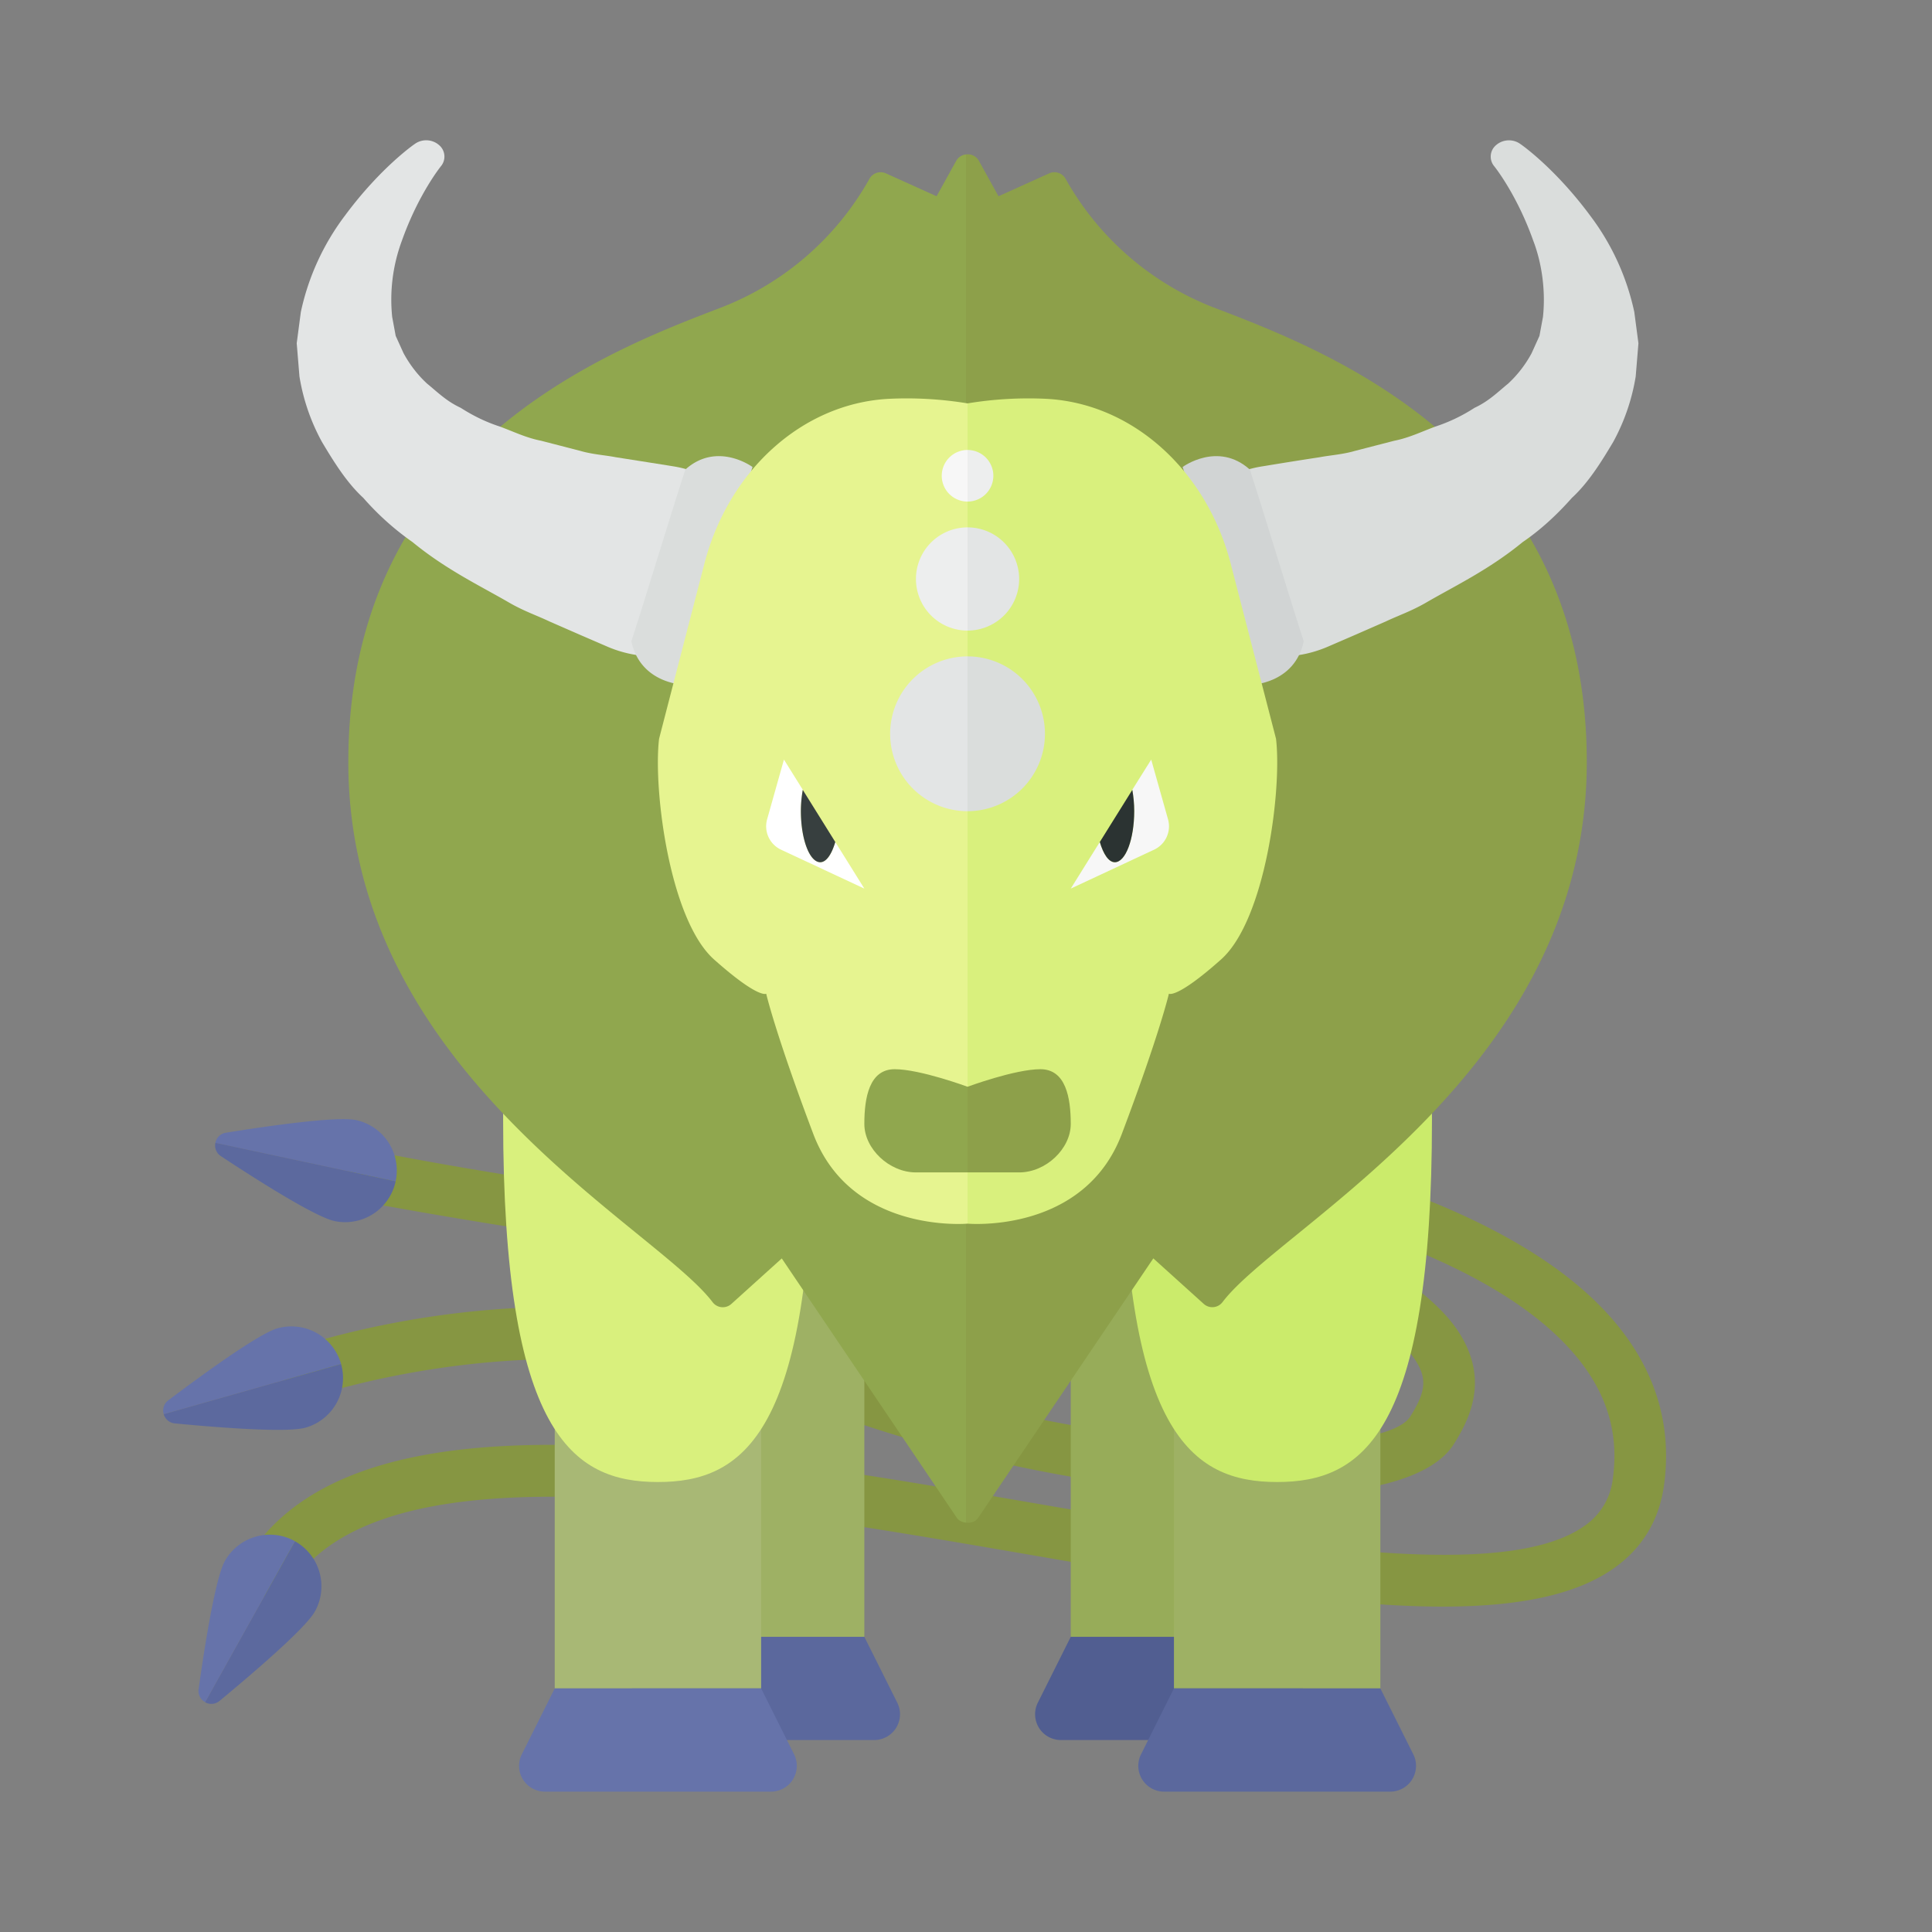 <svg xmlns="http://www.w3.org/2000/svg" width="100%" height="100%" viewBox="-2.72 -2.72 37.44 37.44"><rect x="-2.72" y="-2.72" width="37.44" height="37.44" fill="#808080" stroke="none"/><path fill="#869642" d="M13.216 23.536c-5.123-2.048-10.393-.086-10.614-.002l.355.935c.051-.02 5.133-1.906 9.887-.004 2.753 1.101 6.365 1.8 9.043 1.799 1.766 0 3.126-.304 3.565-.996.28-.442.569-1.042.308-1.754-.269-.732-1.076-1.64-4.19-2.95-.516.212-1.043.4-1.585.538a1.41 1.41 0 01-.722 0c-2.615.412-11.468-.825-15.13-1.591l-.205.979c1.017.213 4.941.893 8.624 1.315 2.295.263 3.952.371 5.152.371 2.249 0 2.892-.38 3.128-.837 2.389.972 3.73 1.815 3.989 2.519.091.249.033.486-.213.875-.546.859-6.283.846-11.392-1.197z"/><path fill="#869642" d="M28.627 22.965c-1.201-1.477-3.412-2.451-5.653-3.102-.432.254-.879.48-1.342.673 2.428.594 4.988 1.545 6.219 3.06.579.712.803 1.476.684 2.335a1.275 1.275 0 01-.533.907c-1.564 1.142-6.166.349-10.617-.417-6.807-1.171-13.844-2.383-15.576 1.543l.914.403c1.419-3.213 8.364-2.016 14.492-.961 3.053.526 5.856 1.008 8.02 1.008 1.439 0 2.597-.213 3.357-.77.527-.386.842-.917.934-1.577.157-1.132-.145-2.176-.899-3.102z"/><path fill="#9EB164" d="M14.03 29h-4v-6a2 2 0 114 0v6z"/><path fill="#5B689D" d="M14.03 29l.638 1.276a.5.5 0 01-.447.724H9.839a.5.5 0 01-.447-.724L10.03 29h4z"/><path fill="#97AC59" d="M22.03 29h-4v-6a2 2 0 114 0v6z"/><path fill="#515E91" d="M22.03 29l.638 1.276a.5.5 0 01-.447.724h-4.382a.5.5 0 01-.447-.724L18.03 29h4z"/><path fill="#9EB164" d="M24.03 30h-4v-6a2 2 0 114 0v6z"/><path fill="#5B689D" d="M24.03 30l.638 1.276a.5.5 0 01-.447.724h-4.382a.5.5 0 01-.447-.724L20.03 30h4z"/><path fill="#CBEB6B" d="M25.03 18.972c0 6.091-1.343 7.028-3 7.028s-3-.937-3-7.028 1.343-11.028 3-11.028 3 4.937 3 11.028z"/><path fill="#A8B875" d="M12.03 30h-4v-6a2 2 0 114 0v6z"/><path fill="#6673AA" d="M12.03 30l.638 1.276a.5.5 0 01-.447.724H7.839a.5.5 0 01-.447-.724L8.03 30h4z"/><path fill="#D9F07D" d="M13.03 18.972c0 6.091-1.343 7.028-3 7.028s-3-.937-3-7.028 1.343-11.028 3-11.028 3 4.937 3 11.028z"/><path fill="#90A74E" d="M15.811.395l-.381.688-.981-.443a.249.249 0 00-.322.108 5.611 5.611 0 01-2.897 2.501c-2.212.847-7.2 2.751-7.2 8.803 0 5.992 5.938 8.981 7.058 10.461a.248.248 0 00.366.035l.976-.881 3.392 5.026c.042.063.111.085.178.094V.273a.244.244 0 00-.189.122z"/><path fill="#8DA04A" d="M16.237 26.692l3.393-5.026.976.881a.248.248 0 00.366-.035c1.12-1.48 7.057-4.469 7.058-10.461 0-6.051-4.988-7.955-7.201-8.801A5.62 5.62 0 0117.932.749a.247.247 0 00-.321-.109l-.981.443-.381-.688A.244.244 0 0016 .273v26.513c.089.012.18-.01.237-.094z"/><path fill="#E3E5E5" d="M5.825.501s-.435.536-.757 1.444a3.28 3.28 0 00-.188 1.477l.068.367.153.337c.118.216.265.412.454.587.207.169.376.341.651.469.227.145.473.271.763.365.273.101.503.216.796.274l.763.197c.226.067.483.083.682.122a1468.574 1468.574 0 01.989.156l.124.02c1.126.18 1.876 1.144 1.674 2.153-.201 1.009-1.277 1.681-2.403 1.501a2.315 2.315 0 01-.535-.155l-.532-.23-.606-.265c-.232-.111-.492-.198-.776-.363-.564-.327-1.22-.638-1.872-1.173a5.314 5.314 0 01-.953-.856c-.32-.294-.569-.695-.801-1.084a3.953 3.953 0 01-.436-1.269l-.053-.643.08-.606a4.74 4.74 0 01.852-1.864C4.652.529 5.306.078 5.306.078l.02-.014a.38.38 0 01.494.058.292.292 0 01.005.379z"/><path fill="#DADDDC" d="M10.56 6.38l-.193.605-.659 2.118-.193.605c.178.826 1.018.841 1.018.841l.336-1.05.658-2.119.336-1.05c-.001-.001-.685-.505-1.303.05zM26.236.501s.435.536.757 1.444c.17.443.241.978.188 1.477l-.068.367-.153.338a2.274 2.274 0 01-.454.587c-.207.169-.376.341-.651.469a3.269 3.269 0 01-.763.365c-.273.101-.503.216-.796.274l-.763.197c-.226.067-.483.084-.682.122a82.447 82.447 0 00-.989.157l-.124.02c-1.126.18-1.876 1.144-1.674 2.153.201 1.009 1.277 1.681 2.403 1.501.187-.03.372-.086.536-.156l.532-.23.605-.265c.233-.111.492-.198.776-.363.564-.327 1.22-.638 1.872-1.173.333-.226.654-.518.953-.856.32-.294.569-.695.801-1.084a3.97 3.97 0 00.436-1.269l.053-.643-.08-.606a4.74 4.74 0 00-.852-1.864C27.409.53 26.755.079 26.755.079l-.02-.014a.38.38 0 00-.494.058.29.29 0 00-.005.378z"/><path fill="#D1D4D4" d="M21.501 6.38l.193.605.658 2.119.193.605c-.178.826-1.018.841-1.018.841l-.336-1.05-.657-2.12-.336-1.05c0-.001.684-.505 1.303.05z"/><path fill="#D9F07D" d="M16.03 5.097v15.896s2.256.204 2.99-1.74c.734-1.944.912-2.716.912-2.716s.147.105 1.01-.663 1.182-3.295 1.066-4.277l-.878-3.393c-.464-1.793-1.886-3.103-3.567-3.195a7.268 7.268 0 00-1.533.088z"/><path fill="#E6F490" d="M16.03 5.097v15.896s-2.256.204-2.99-1.74c-.734-1.944-.912-2.716-.912-2.716s-.147.105-1.01-.663-1.182-3.295-1.066-4.277l.878-3.393c.464-1.793 1.886-3.103 3.567-3.195a7.26 7.26 0 011.533.088z"/><path fill="#90A74E" d="M16.03 18.34s-.919-.34-1.412-.34c-.492 0-.588.551-.588 1.061 0 .481.482.939 1 .939h1v-1.66z"/><path fill="#8DA04A" d="M16.03 18.34s.919-.34 1.412-.34c.492 0 .588.551.588 1.061 0 .481-.482.939-1 .939h-1v-1.66z"/><path fill="#FFF" d="M13.467 13.597c-.069.233-.171.392-.291.392-.207 0-.375-.443-.375-.99 0-.149.014-.287.037-.413L12.472 12l-.326 1.157a.5.5 0 00.27.589l1.614.754-.563-.903z"/><path fill="#373F3F" d="M13.176 13.989c.12 0 .223-.16.291-.392l-.63-1.01A2.402 2.402 0 0012.8 13c.001.546.169.989.376.989z"/><path fill="#F7F7F7" d="M18.593 13.597c.069.233.171.392.291.392.207 0 .375-.443.375-.99 0-.149-.014-.287-.037-.413l.367-.586.326 1.157a.5.5 0 01-.27.589l-1.615.754.563-.903z"/><path fill="#2B3332" d="M18.884 13.989c-.12 0-.223-.16-.291-.392l.63-1.01c.022.127.037.264.037.413-.001.546-.168.989-.376.989z"/><path fill="#E3E5E5" d="M14.53 11.5a1.5 1.5 0 001.5 1.5v-3a1.5 1.5 0 00-1.5 1.5z"/><path fill="#EDEEEE" d="M15.03 8.5a1 1 0 001 1v-2a1 1 0 00-1 1z"/><path fill="#F7F7F7" d="M15.53 6.5a.5.5 0 00.5.5V6a.5.5 0 00-.5.5z"/><path fill="#DADDDC" d="M17.53 11.5a1.5 1.5 0 00-1.5-1.5v3a1.5 1.5 0 001.5-1.5z"/><path fill="#E3E5E5" d="M17.03 8.5a1 1 0 00-1-1v2a1 1 0 001-1z"/><path fill="#EDEEEE" d="M16.53 6.5a.5.5 0 00-.5-.5v1a.5.5 0 00.5-.5z"/><path fill="#6673AA" d="M4.947 20.174a1 1 0 00-.768-1.188c-.369-.079-1.715.115-2.521.245a.243.243 0 00-.204.197l3.493.746c0 .001 0 .001 0 0z"/><path fill="#5C699E" d="M3.76 20.942a1 1 0 001.187-.768l-3.493-.747a.245.245 0 00.107.258c.681.45 1.828 1.178 2.199 1.257z"/><path fill="#6673AA" d="M3.89 23.713a1 1 0 00-1.234-.691c-.364.103-1.462.903-2.114 1.394a.245.245 0 00-.089.269l3.437-.972z"/><path fill="#5C699E" d="M3.199 24.947a1 1 0 00.691-1.233l-3.437.972a.246.246 0 00.215.178c.812.078 2.166.186 2.531.083z"/><path fill="#6673AA" d="M2.998 27.148a1 1 0 00-1.361.384c-.184.33-.395 1.673-.508 2.481a.244.244 0 00.128.253l1.741-3.118z"/><path fill="#5C699E" d="M3.382 28.509a1 1 0 00-.384-1.36l-1.742 3.119a.245.245 0 00.278-.026c.629-.521 1.663-1.402 1.848-1.733z"/></svg>